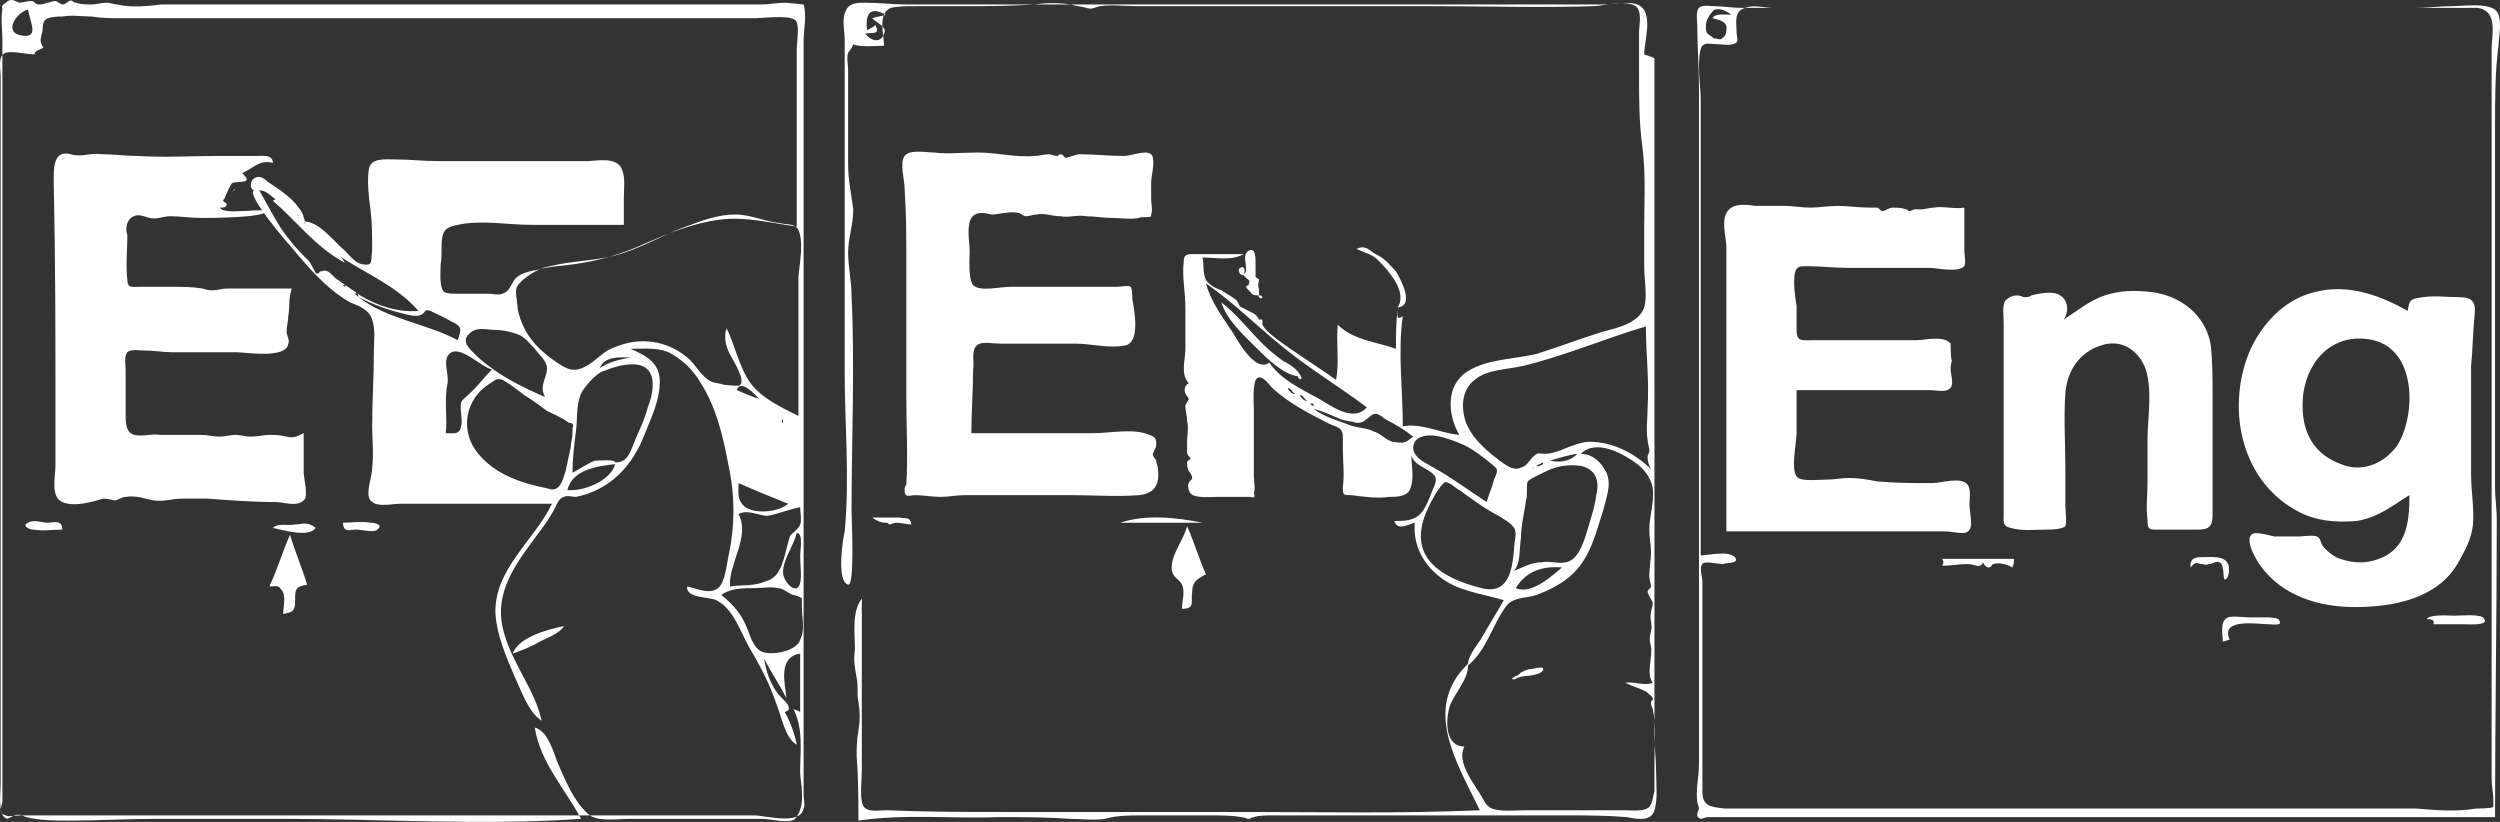 <svg width="146" height="48" viewBox="0 0 146 48" fill="none" xmlns="http://www.w3.org/2000/svg">
<rect x="0" y="0" width="146" height="48" fill="#333333" stroke="none"/>
<path d="M46.93 3.377C46.93 9.008 46.93 14.739 46.93 20.37C46.93 27.409 46.93 34.448 46.93 41.486C46.93 43.095 46.93 44.704 46.93 46.413C46.93 46.715 47.03 47.017 46.93 47.218C46.73 48.224 44.731 47.62 44.031 47.62C43.731 47.62 43.331 47.62 43.031 47.62C37.232 47.62 31.533 47.62 25.734 47.62C18.836 47.62 12.037 47.62 5.138 47.62C3.839 47.62 2.439 47.62 1.139 47.62C0.839 47.62 0.539 47.721 0.339 47.62C-0.06 47.52 0.039 47.218 0.139 46.816C0.139 46.615 0.139 46.514 0.139 46.313C0.139 45.71 0.139 45.207 0.139 44.604C0.139 38.57 0.139 32.437 0.139 26.404C0.139 19.465 0.139 12.427 0.139 5.489C0.139 4.383 0.139 3.377 0.139 2.271C0.139 1.768 0.039 1.064 0.139 0.562C0.139 0.36 0.039 0.36 0.339 0.159C0.639 -0.142 0.839 0.059 1.139 0.159C1.339 0.159 1.539 0.059 1.839 0.059C2.039 0.059 2.039 0.26 2.239 0.26C2.439 0.26 2.539 0.26 2.739 0.159C2.939 0.159 3.039 0.059 3.239 0.059C3.339 0.059 3.539 0.26 3.639 0.26C3.839 0.26 3.839 0.159 4.039 0.059C4.239 -0.042 4.239 0.159 4.439 0.159C4.739 0.26 5.039 0.26 5.338 0.26C5.638 0.26 5.938 0.159 6.238 0.159C6.438 0.159 6.638 0.26 6.838 0.26C7.638 0.461 8.638 0.36 9.438 0.26C10.437 0.26 11.337 0.26 12.337 0.26C20.036 0.26 27.734 0.26 35.432 0.26C37.732 0.26 40.032 0.26 42.331 0.26C43.031 0.26 43.731 0.26 44.431 0.26C44.931 0.26 45.431 0.159 45.831 0.159C45.931 0.159 46.93 0.26 46.93 0.26C47.13 0.863 46.93 1.768 46.93 2.371C46.93 2.774 46.93 3.075 46.93 3.377ZM46.83 46.212C46.83 45.81 46.73 45.508 46.73 45.106C46.73 43.799 46.93 42.593 46.33 41.386C46.43 41.486 46.63 41.486 46.73 41.587C46.73 40.481 46.73 39.274 46.73 38.168C45.431 38.369 45.831 39.878 45.931 40.783C45.531 39.978 45.031 39.274 44.631 38.47C44.731 39.174 44.931 39.777 45.331 40.38C45.531 40.682 45.831 40.883 46.03 41.185C46.13 41.486 46.03 41.486 45.831 41.587C46.13 42.09 46.43 42.894 46.53 43.498C45.831 43.095 45.63 41.788 45.331 41.084C44.931 39.878 44.331 38.772 43.731 37.766C43.231 36.861 42.831 35.554 41.831 35.051C41.431 34.85 40.032 34.95 40.132 34.247C40.632 34.347 41.431 34.749 41.931 34.347C42.331 34.045 42.431 33.04 42.531 32.537C42.931 30.727 42.931 28.917 42.531 27.107C42.231 25.499 41.831 23.789 40.931 22.381C40.532 21.678 39.932 21.074 39.232 20.672C38.532 20.27 37.732 20.37 36.832 20.37C37.732 20.773 38.532 21.175 38.532 22.281C38.532 23.387 38.032 24.392 37.632 25.398C36.932 27.208 35.633 28.616 33.633 29.018C33.433 29.018 33.133 28.917 32.933 29.018C32.633 29.119 32.533 29.42 32.433 29.621C32.033 30.426 31.433 31.13 30.933 31.833C29.834 33.342 28.834 34.95 29.434 36.962C29.934 38.772 31.233 40.28 31.633 42.09C30.833 41.587 30.433 40.28 30.034 39.475C29.534 38.269 29.034 37.163 28.934 35.855C28.834 33.241 31.233 31.532 32.233 29.42C30.733 29.42 29.334 29.42 27.834 29.42C26.334 29.42 24.835 29.42 23.335 29.42C22.835 29.42 21.735 29.722 21.535 29.018C21.435 28.515 21.735 27.811 21.735 27.308C21.835 26.504 21.735 25.7 21.735 24.895C21.735 23.387 21.835 21.979 21.835 20.471C21.835 19.868 21.935 19.264 21.735 18.661C21.535 18.058 20.935 17.857 20.436 17.655C19.036 16.851 17.936 15.544 16.936 14.337C16.736 14.136 14.337 11.321 14.837 11.12C14.537 11.019 14.637 10.516 14.837 10.416C15.136 10.215 15.437 10.416 15.636 10.617C16.236 11.019 17.036 11.522 17.436 12.125C17.536 12.226 17.736 12.527 17.736 12.728C17.836 12.93 17.836 12.93 17.636 13.03C17.536 13.03 17.436 13.03 17.436 13.03C17.236 12.93 17.436 12.728 17.436 12.628C17.336 12.427 17.236 12.628 17.036 12.527C16.836 12.427 17.036 12.326 16.836 12.125C16.736 11.924 16.436 11.823 16.236 11.723C15.836 11.522 15.636 11.12 15.136 11.12C15.736 12.125 16.236 13.231 16.936 14.036C17.236 14.438 17.636 14.84 18.036 15.242C18.136 15.343 18.436 15.946 18.436 15.946C18.636 16.047 18.636 15.845 18.736 15.845C18.936 15.845 18.836 15.745 19.136 15.845C19.336 15.946 19.536 16.248 19.736 16.348C20.136 16.65 20.635 16.952 21.035 17.253C22.035 17.857 23.235 18.259 24.435 18.158C22.535 15.946 19.336 15.443 17.736 12.93C18.636 12.93 19.436 14.036 20.136 14.639C20.436 14.941 20.835 15.443 21.235 15.443C21.835 15.544 21.635 15.142 21.735 14.639C21.735 13.835 21.735 13.03 21.635 12.226C21.535 11.522 21.435 10.617 21.535 9.913C21.635 9.209 22.435 9.31 23.035 9.31C23.935 9.31 24.735 9.41 25.634 9.41C28.534 9.41 31.333 9.41 34.233 9.41C34.833 9.41 36.032 9.108 36.332 9.913C36.532 10.416 36.432 11.019 36.432 11.522C36.432 12.024 36.432 12.628 36.432 13.131C34.633 13.131 32.833 13.131 31.033 13.131C29.634 13.131 28.134 12.829 26.734 13.131C26.234 13.231 25.934 13.332 25.834 13.835C25.734 14.337 25.834 14.84 25.734 15.443C25.734 15.845 25.634 16.75 25.934 17.052C26.134 17.153 26.434 17.153 26.634 17.153C27.234 17.153 27.934 17.153 28.534 17.153C28.734 17.153 29.134 17.253 29.334 17.153C29.734 17.052 29.834 16.65 30.034 16.348C30.334 15.946 30.933 15.845 31.433 15.745C32.133 15.544 32.733 15.544 33.433 15.443C34.933 15.242 36.332 14.84 37.632 14.237C39.032 13.633 40.431 13.03 42.031 12.829C43.531 12.628 45.031 13.03 46.53 13.231C46.53 13.131 46.53 12.93 46.53 12.829C46.53 10.516 46.53 8.304 46.53 5.991C46.53 4.986 46.53 3.88 46.53 2.874C46.53 2.472 46.73 1.366 46.43 1.165C46.03 0.863 44.531 1.064 44.131 1.064C42.531 1.064 40.831 1.064 39.232 1.064C34.233 1.064 29.234 1.064 24.235 1.064C19.636 1.064 15.136 1.064 10.537 1.064C9.438 1.064 8.338 1.064 7.138 1.064C6.538 1.064 5.938 1.064 5.338 0.964C4.739 0.964 4.239 0.863 3.639 0.964C3.439 0.964 2.839 0.964 2.639 1.165C2.439 1.366 2.539 1.668 2.439 1.969C2.339 2.371 2.339 2.472 2.539 2.774C2.439 2.874 1.939 2.975 2.039 3.176C1.539 3.176 0.839 2.975 0.339 3.075C-0.16 3.276 0.039 3.98 0.039 4.483C0.039 4.785 0.039 5.086 0.039 5.287C0.039 6.192 0.039 7.198 0.039 8.103C0.039 15.946 0.039 23.789 0.039 31.632C0.039 35.353 0.039 38.973 0.039 42.693C0.039 43.699 0.039 44.805 0.039 45.81C0.039 46.313 -0.16 47.721 0.439 47.821L0.839 47.62C1.139 47.52 1.239 47.62 1.539 47.721C2.339 47.922 3.239 47.922 4.039 47.922C5.738 47.922 7.438 47.821 9.138 47.821C11.637 47.821 14.037 47.821 16.536 47.821C22.335 47.821 28.134 48.223 33.933 47.821C33.033 46.112 31.533 44.503 31.233 42.492C32.033 42.693 32.333 44 32.633 44.704C33.033 45.609 33.533 46.816 34.333 47.52C34.833 48.022 36.032 47.821 36.732 47.821C38.032 47.821 39.332 47.821 40.532 47.821C41.631 47.821 42.831 47.821 43.931 47.821C44.131 47.821 44.331 47.821 44.531 47.821C44.931 47.821 46.13 48.123 46.43 47.821C46.93 47.218 46.83 46.514 46.83 46.212ZM1.239 2.07C2.339 2.271 1.739 1.265 1.639 0.562C1.039 0.662 0.139 1.869 1.239 2.07ZM3.639 30.928C3.039 30.928 2.539 31.029 1.939 30.928C1.739 30.928 1.239 30.727 1.639 30.526C1.939 30.325 2.539 30.526 2.739 30.526C3.139 30.526 3.639 30.325 3.639 30.928ZM16.136 29.32C14.737 29.32 13.437 29.219 12.137 29.119C11.637 29.119 11.137 29.119 10.637 29.119C10.037 29.119 9.538 29.32 8.938 29.219C8.438 29.119 7.938 28.917 7.338 29.018C7.138 29.018 6.838 29.219 6.738 29.219C6.538 29.219 6.338 29.119 6.038 29.119C5.338 29.32 4.339 29.621 3.639 29.32C2.939 29.018 3.239 27.811 3.239 27.208C3.239 26.202 3.239 25.197 3.239 24.191C3.239 19.666 3.239 15.142 3.139 10.717C3.139 10.014 3.039 8.706 4.139 9.008C4.739 9.209 5.238 8.907 5.938 9.008C6.638 9.008 7.338 9.108 8.038 9.108C9.638 9.209 11.137 9.108 12.737 9.108C13.437 9.108 14.237 9.108 14.937 9.108C15.336 9.108 15.936 9.008 15.936 9.511C15.136 9.31 14.837 9.812 14.137 10.114C14.937 10.818 13.737 10.516 13.537 10.717C13.437 10.818 13.237 11.321 13.137 11.522C13.137 11.622 13.037 11.622 13.037 11.723C13.037 11.823 13.237 11.823 13.237 11.924C13.237 12.125 13.037 12.125 12.837 12.125C13.037 12.427 13.837 12.326 14.137 12.326C14.637 12.326 15.136 12.226 15.536 12.326C15.536 12.728 12.137 12.728 11.737 12.728C11.137 12.728 10.537 12.628 9.938 12.628C9.538 12.628 9.138 12.829 8.738 12.728C8.338 12.628 8.038 12.427 7.638 12.728C7.338 13.03 7.338 13.432 7.438 13.734C7.438 14.538 7.338 15.544 7.438 16.348C7.438 16.851 7.738 16.75 8.138 16.75C8.738 16.75 9.338 16.75 10.037 16.75C10.637 16.75 11.237 16.75 11.837 16.851C12.137 16.952 12.237 16.952 12.437 16.952C12.737 16.952 12.937 16.851 13.237 16.851C14.537 16.851 15.736 16.851 17.036 16.851C16.836 17.454 16.936 17.857 16.836 18.46C16.836 18.762 16.736 19.063 16.736 19.365C16.736 19.566 16.936 19.868 16.836 20.069C16.736 20.974 14.337 20.572 13.837 20.572C12.537 20.572 11.337 20.572 10.037 20.572C9.538 20.572 9.038 20.471 8.438 20.471C8.238 20.471 7.638 20.37 7.438 20.572C7.238 20.773 7.338 21.376 7.338 21.577C7.338 22.482 7.338 23.286 7.338 24.191C7.338 24.594 7.338 25.096 7.638 25.297C8.038 25.599 8.838 25.297 9.338 25.398C10.137 25.398 10.937 25.398 11.737 25.398C12.137 25.398 12.437 25.499 12.837 25.499C13.137 25.499 13.437 25.398 13.737 25.398C14.037 25.398 14.337 25.499 14.637 25.499C15.037 25.499 15.437 25.398 15.736 25.398C16.036 25.398 16.336 25.398 16.736 25.499C17.136 25.599 17.336 25.499 17.736 25.297C17.736 26.102 17.736 26.906 17.736 27.61C17.736 27.912 18.036 29.018 17.736 29.219C17.336 29.621 16.536 29.32 16.136 29.32ZM13.737 11.019C13.637 11.12 13.537 11.22 13.537 11.22C13.637 11.12 13.737 11.12 13.737 11.019ZM16.936 31.23C17.236 32.236 17.636 33.141 17.936 34.146C17.236 34.247 17.236 34.448 17.236 35.051C17.236 35.654 17.136 35.755 16.536 35.855C16.536 35.453 16.736 34.749 16.436 34.448C16.236 34.146 16.136 34.247 15.736 34.247C16.236 33.141 16.536 32.135 16.936 31.23ZM18.436 30.828C18.036 31.431 16.436 30.928 15.936 30.828C16.236 30.526 16.736 30.727 17.236 30.627C17.636 30.627 17.936 30.426 18.436 30.828ZM16.336 11.421C17.036 12.125 17.736 13.03 18.436 13.734C19.036 14.237 19.736 14.639 20.136 15.343C18.436 14.438 17.336 12.93 15.936 11.723C16.136 11.622 16.236 11.522 16.336 11.421ZM20.036 16.65C20.036 16.75 20.235 16.75 20.235 16.65H20.036ZM22.035 30.928C21.835 31.13 21.135 30.928 20.835 30.928C20.436 30.928 20.036 31.13 20.036 30.526C20.535 30.526 21.135 30.426 21.635 30.526C21.835 30.526 22.435 30.627 22.035 30.928ZM20.735 17.153C20.835 17.253 20.835 17.253 20.935 17.354C20.935 17.153 20.835 17.052 20.735 17.153ZM26.734 19.868C26.934 19.264 27.034 19.063 26.334 18.762C26.034 18.56 25.535 18.359 25.135 18.158C24.735 18.058 24.935 18.158 24.635 18.359C24.335 18.56 23.735 18.359 23.335 18.259C22.535 18.058 21.735 17.756 20.935 17.354C22.635 18.661 24.835 18.862 26.734 19.868ZM26.934 23.488C27.034 23.286 27.334 23.085 27.534 22.884C27.934 22.482 28.334 21.979 28.734 21.577C28.134 21.477 26.834 20.069 26.234 20.672C25.834 21.074 26.234 21.879 26.134 22.381C25.934 23.387 26.134 24.392 26.034 25.297C26.534 25.297 26.834 25.398 26.934 24.895C27.034 24.493 26.834 23.89 26.934 23.488ZM31.933 21.376C31.833 20.974 31.433 20.672 31.233 20.37C30.933 20.069 30.733 19.767 30.334 19.566C29.834 19.365 29.334 19.264 28.834 19.264C28.434 19.264 27.834 19.063 27.434 19.465C26.834 19.968 27.534 20.471 27.934 20.873C29.034 21.879 30.433 22.582 31.833 23.186C31.433 22.482 32.033 21.979 31.933 21.376ZM27.934 26.504C28.934 27.711 30.433 28.213 31.933 28.515C32.233 28.616 32.433 28.616 32.633 28.415C32.833 28.213 32.933 27.811 33.033 27.51C33.133 27.007 33.233 26.605 33.333 26.102C33.333 25.8 33.433 25.599 33.433 25.297C33.433 25.197 33.433 25.096 33.433 24.996C33.533 24.795 33.433 24.694 33.233 24.694C32.833 24.392 32.333 24.191 31.933 23.99C31.533 23.689 31.133 23.387 30.634 23.085C30.234 22.784 29.734 22.381 29.334 22.18C29.034 22.08 28.934 22.18 28.634 22.381C27.134 23.286 26.834 25.197 27.934 26.504ZM32.933 36.559C32.733 36.962 31.933 37.263 31.533 37.464C31.033 37.766 30.534 37.967 29.934 38.168C30.334 37.163 32.033 36.761 32.933 36.559ZM46.63 13.432C46.43 13.03 45.931 13.131 45.531 13.03C44.631 12.93 43.831 12.527 42.931 12.527C42.031 12.527 41.131 12.829 40.332 13.131C38.832 13.633 37.432 14.538 35.832 14.941C34.633 15.242 33.333 15.242 32.133 15.544C31.533 15.644 31.033 15.946 30.534 16.348C30.233 16.65 30.134 16.75 30.134 17.052C30.134 17.354 30.234 17.756 30.234 18.058C30.534 19.465 31.333 20.37 32.533 21.175C33.133 21.577 33.533 21.778 34.233 21.376C34.833 21.074 35.233 20.471 35.932 20.27C37.332 19.666 38.932 19.868 40.132 20.873C40.632 21.275 40.931 21.979 41.531 22.281C41.731 22.381 42.031 22.381 42.331 22.482C42.531 22.482 43.131 22.582 43.231 22.482C43.531 22.18 42.831 21.074 42.731 20.873C42.431 20.37 42.231 19.767 42.431 19.164C42.931 20.169 43.131 21.376 43.831 22.381C44.531 23.286 45.63 23.789 46.63 24.292C46.63 21.577 46.63 18.862 46.63 16.147C46.73 15.142 46.93 14.136 46.63 13.432ZM33.133 28.616C34.033 28.716 35.633 28.113 35.932 27.107C34.933 27.208 33.433 27.409 33.133 28.616ZM36.932 26.102C37.232 25.297 37.632 24.594 37.832 23.789C38.232 22.784 38.432 21.275 36.932 21.275C36.332 21.275 35.733 21.477 35.233 21.678C34.833 21.778 34.133 22.582 33.933 22.985C33.633 23.689 33.733 24.493 33.633 25.197C33.533 26.001 33.433 26.806 33.433 27.61C33.833 27.409 34.233 27.107 34.733 26.906C34.933 26.906 35.932 26.806 35.932 27.007C36.532 27.007 36.732 26.605 36.932 26.102ZM36.832 20.873C36.232 20.873 35.333 20.773 35.033 21.477C35.133 21.477 35.133 21.376 35.233 21.376C35.733 21.074 36.332 20.974 36.832 20.873ZM46.83 35.453C46.83 35.353 46.83 35.051 46.83 34.95C46.73 34.85 46.43 34.749 46.33 34.749C46.03 34.649 45.73 34.347 45.431 34.347C45.031 34.247 44.531 34.347 44.031 34.347C43.431 34.347 42.631 34.347 42.131 34.749C42.631 35.152 43.131 35.654 43.431 36.258C43.731 36.761 43.831 37.565 44.331 37.967C44.831 38.369 46.53 38.068 46.73 37.364C47.03 36.761 46.83 36.057 46.83 35.453ZM42.631 34.247C43.331 34.146 44.031 34.247 44.731 33.945C45.431 33.744 45.63 33.141 45.831 32.437C45.931 32.035 46.03 31.632 46.13 31.331C46.23 31.13 46.63 30.928 46.73 30.627C46.83 30.426 46.73 29.923 46.73 29.621C46.13 29.722 45.431 30.023 44.831 30.124C44.331 30.124 43.631 29.722 43.131 30.023C43.831 31.331 42.531 32.94 42.631 34.247ZM44.331 23.286C44.131 23.085 43.231 22.08 43.031 22.784C43.531 22.985 43.931 23.186 44.331 23.286ZM43.131 28.213C43.131 28.817 43.031 29.219 43.531 29.621C44.131 30.023 45.431 29.923 46.03 29.42C45.031 29.018 44.031 28.616 43.131 28.213ZM45.73 24.694V24.493C45.63 24.493 45.63 24.694 45.73 24.694ZM45.73 33.442C45.73 33.945 46.53 34.85 46.73 34.045C46.83 33.643 46.73 32.94 46.73 32.437C46.73 32.135 46.93 31.13 46.53 31.13C46.33 31.934 45.73 32.638 45.73 33.442ZM96.621 3.478C96.621 6.896 96.621 10.315 96.621 13.734C96.621 19.365 96.621 25.096 96.621 30.727C96.621 34.548 96.621 38.369 96.621 42.09C96.621 42.391 96.621 42.693 96.621 42.894C96.621 43.699 96.72 44.403 96.72 45.207C96.72 45.911 96.82 46.615 96.621 47.319C96.421 48.022 95.521 47.821 95.021 47.721C93.821 47.62 92.721 47.62 91.522 47.62C88.722 47.62 85.823 47.62 83.023 47.62C80.124 47.62 77.224 47.62 74.325 47.62C73.925 47.62 73.525 47.62 73.225 47.721C73.125 47.721 73.025 47.821 72.925 47.821C72.825 47.821 72.625 47.721 72.525 47.721C71.925 47.62 71.326 47.62 70.826 47.62C69.426 47.62 68.026 47.62 66.626 47.62C65.927 47.62 65.227 47.62 64.527 47.821C63.827 47.922 63.227 47.821 62.527 47.821C61.127 47.721 59.828 47.721 58.428 47.721C55.629 47.821 52.929 47.52 50.13 47.922C50.13 46.715 50.13 45.408 50.03 44.201C50.03 43.699 50.03 43.196 50.13 42.693C50.23 42.09 50.23 41.587 50.13 40.984C50.03 40.481 50.13 40.079 50.03 39.576C49.93 39.073 49.83 38.47 49.93 37.967C49.93 36.962 49.73 35.755 50.33 34.95C50.33 36.761 50.33 38.57 50.33 40.38C50.33 41.889 50.33 43.498 50.33 45.006C50.33 45.609 50.23 46.212 50.33 46.816C50.43 47.52 51.229 47.319 51.829 47.319C54.129 47.419 56.328 47.419 58.628 47.419C63.327 47.419 67.926 47.419 72.625 47.419C77.224 47.419 81.823 47.52 86.422 47.319C85.123 44.604 83.023 41.386 85.723 38.772C85.823 39.676 84.823 40.581 84.623 41.386C84.423 42.19 84.423 43.598 85.523 43.598C85.023 44.503 86.123 45.81 86.522 46.514C86.722 46.816 86.722 47.017 87.122 47.218C87.722 47.419 88.422 47.319 89.022 47.319C91.022 47.319 92.921 47.319 94.921 47.319C95.321 47.319 96.021 47.419 96.32 47.117C96.52 46.916 96.52 46.514 96.621 46.212C96.621 45.609 96.621 45.006 96.621 44.403C96.621 43.397 96.72 42.291 96.52 41.386C96.421 41.185 96.421 41.185 96.421 40.984C96.421 40.883 96.621 40.883 96.52 40.783C96.52 40.682 96.221 40.481 96.121 40.38C95.721 40.179 95.321 40.079 94.921 39.878C95.421 39.777 96.021 40.079 96.52 39.878C96.121 39.375 96.52 38.369 96.421 37.766C96.32 37.364 96.32 37.263 96.421 36.861C96.52 36.459 96.32 36.157 96.421 35.755C96.421 35.554 96.52 35.453 96.52 35.252C96.52 35.051 96.221 34.749 96.221 34.548C96.221 34.448 96.421 34.347 96.421 34.247C96.421 34.146 96.32 33.844 96.32 33.643C96.32 33.141 96.421 32.638 96.421 32.236C96.421 31.833 96.32 31.431 96.32 30.928C96.32 30.124 96.621 29.32 96.52 28.515C96.421 27.912 96.021 27.409 95.621 27.107C94.821 26.504 93.221 25.599 92.321 26.504C93.021 26.504 93.521 27.007 93.821 27.61C94.121 28.314 93.821 29.018 93.621 29.822C93.221 31.029 92.921 32.437 91.921 33.442C91.322 34.045 90.522 34.448 89.722 34.749C89.122 34.95 88.322 34.85 87.922 35.453C87.122 36.559 86.822 37.967 85.723 38.872C85.723 38.269 86.222 37.766 86.522 37.263C86.922 36.559 87.422 35.755 87.822 35.051C86.522 34.649 85.123 34.548 84.023 33.643C83.023 32.839 82.523 31.733 82.623 30.526C82.223 30.627 81.623 31.029 81.424 30.426C81.923 30.426 82.423 30.426 82.823 30.124C83.223 29.822 83.423 29.219 83.623 28.716C83.723 28.415 84.023 28.012 83.723 27.711C83.323 27.308 82.623 27.208 82.423 26.605C82.423 27.208 82.623 28.012 82.323 28.616C82.123 29.018 81.523 29.018 81.124 29.018C80.424 29.119 79.724 29.018 78.924 28.917C78.424 28.917 78.424 28.917 78.424 28.415C78.524 27.711 78.424 27.007 78.424 26.303C78.424 26.102 78.424 25.8 78.424 25.599C78.424 24.996 78.224 24.996 77.724 24.795C76.524 24.191 75.325 23.588 74.325 22.683C74.125 22.482 73.725 21.879 73.425 22.08C73.125 22.281 73.225 23.588 73.225 23.99C73.225 24.795 73.225 25.7 73.225 26.504C73.225 26.906 73.225 27.308 73.225 27.811C73.225 28.113 73.325 28.515 73.225 28.817C73.325 29.018 73.225 29.119 73.025 29.018C72.925 29.018 72.825 29.018 72.825 29.018C72.625 29.018 72.425 29.018 72.225 29.018C71.825 29.018 71.525 29.018 71.126 29.018C70.726 29.018 69.826 29.119 69.526 28.817C69.426 28.716 69.326 28.314 69.426 28.213C69.426 28.113 69.626 28.012 69.626 27.912C69.626 27.811 69.526 27.61 69.426 27.51C69.326 27.308 69.326 27.208 69.326 27.007C69.326 26.906 69.526 26.806 69.526 26.806C69.526 26.705 69.326 26.605 69.326 26.404C69.326 26.202 69.326 26.001 69.326 25.8C69.326 25.398 69.426 24.996 69.326 24.594C69.326 24.292 69.226 23.99 69.226 23.689C69.226 23.588 69.426 23.387 69.426 23.286L69.226 22.985C69.126 22.683 69.226 22.482 69.426 22.381C68.926 21.879 69.226 20.974 69.226 20.37C69.226 19.566 69.226 18.762 69.226 17.957C69.226 17.052 69.026 16.147 69.126 15.343C69.126 14.941 69.226 14.84 69.626 14.84C69.926 14.84 70.326 14.84 70.626 14.84C71.326 14.84 71.925 14.84 72.625 14.84C71.925 15.242 71.025 15.041 70.226 15.041C70.326 15.443 70.226 15.946 70.426 16.348C70.626 16.65 71.025 16.851 71.326 16.952C71.625 17.153 72.025 17.354 72.225 17.555C72.325 17.655 72.325 17.857 72.525 17.957C72.725 18.058 72.925 18.158 73.125 18.259C73.325 18.359 73.425 18.46 73.525 18.661C73.625 18.661 73.625 18.661 73.725 18.661C73.725 18.762 73.725 18.862 73.725 18.963C73.925 19.365 74.525 19.767 74.925 20.069C75.925 20.773 77.024 21.477 78.024 22.18C78.224 21.175 78.024 20.069 78.124 18.963C79.024 19.868 80.424 19.968 81.523 20.37C81.523 19.566 81.523 18.862 81.623 18.058C81.623 18.359 81.523 18.762 81.923 18.46C81.623 20.572 81.923 22.683 81.923 24.895C83.023 24.694 84.123 25.297 85.223 25.398C84.523 24.191 84.423 22.482 85.723 21.678C86.822 20.974 88.422 20.974 89.722 20.672C91.022 20.27 92.321 19.767 93.621 19.365C94.421 19.164 95.721 18.862 96.021 17.957C96.221 17.253 96.021 16.348 96.021 15.544C96.021 14.84 96.021 14.136 96.021 13.332C96.021 11.823 96.121 10.215 95.921 8.606C95.721 7.198 95.721 5.79 95.721 4.383C95.721 3.578 95.721 2.774 95.721 1.869C95.721 1.467 95.921 0.662 95.521 0.36C94.921 -0.042 93.621 0.36 93.021 0.36C89.922 0.461 86.722 0.36 83.623 0.36C80.324 0.36 77.124 0.36 73.825 0.36C72.125 0.36 70.526 0.36 68.826 0.36C68.026 0.36 67.226 0.36 66.426 0.36C65.727 0.36 64.927 0.26 64.227 0.36C63.827 0.461 63.827 0.562 63.427 0.461C63.127 0.36 62.827 0.36 62.527 0.26C61.827 0.159 61.127 0.159 60.428 0.26C58.928 0.36 57.528 0.36 56.029 0.36C55.129 0.36 54.329 0.36 53.429 0.36C53.029 0.36 52.429 0.36 52.029 0.461C51.229 0.763 51.629 2.07 51.629 2.673C51.429 2.673 50.03 2.774 49.83 2.573C49.83 2.673 49.63 2.975 49.53 3.075C49.43 3.377 49.53 3.779 49.53 4.081C49.53 4.885 49.53 5.69 49.53 6.494C49.53 7.5 49.53 8.505 49.53 9.611C49.53 10.516 49.73 11.421 49.83 12.226C49.83 13.131 49.53 13.935 49.53 14.739C49.53 15.544 49.73 16.449 49.73 17.253C49.93 21.477 49.73 25.7 49.73 29.822C49.73 30.325 49.93 34.247 49.53 34.146C48.83 33.945 49.23 31.431 49.33 31.029C49.63 27.912 49.33 24.795 49.33 21.778C49.33 15.544 49.33 9.41 49.33 3.176C49.33 2.874 49.33 2.573 49.33 2.371C49.33 1.768 49.13 1.064 49.43 0.562C49.63 0.159 50.13 0.159 50.529 0.159C51.329 0.159 52.129 0.26 52.929 0.26C55.229 0.26 57.628 0.26 59.928 0.26C67.826 0.26 75.625 0.26 83.523 0.26C86.323 0.26 89.122 0.26 92.021 0.26C92.521 0.26 93.121 0.26 93.621 0.26C94.321 0.26 95.021 0.059 95.621 0.26C96.621 0.662 96.021 2.371 96.021 3.176C96.621 3.377 96.621 3.377 96.621 3.478ZM50.929 1.064C51.229 0.964 51.429 0.964 51.729 0.863C50.83 0.36 50.53 0.763 50.63 1.768C50.83 1.668 51.029 1.567 51.129 1.466C51.429 2.07 50.929 1.869 50.529 1.969C50.83 2.371 51.429 2.573 51.629 1.969C51.829 1.567 51.229 1.366 50.929 1.064ZM52.529 30.224C52.929 30.325 53.129 30.124 53.229 30.627C52.929 30.627 52.629 30.526 52.329 30.526C52.229 30.526 52.029 30.627 51.929 30.627C51.829 30.526 51.829 30.526 51.729 30.526C51.429 30.526 51.229 30.426 50.929 30.224C51.529 30.224 52.029 30.224 52.529 30.224ZM56.728 12.728C56.428 13.231 56.628 14.136 56.628 14.639C56.628 15.142 56.528 16.248 56.828 16.65C57.228 17.052 58.328 16.75 59.028 16.75C61.127 16.75 63.127 16.75 65.227 16.75C65.427 16.75 65.927 16.65 66.026 16.75C66.126 16.851 66.126 17.253 66.126 17.454C66.227 18.058 66.626 19.968 65.727 20.169C64.827 20.37 63.727 20.069 62.827 20.069C62.027 20.069 61.127 20.069 60.328 20.069C59.728 20.069 59.028 20.069 58.428 20.069C58.028 20.069 57.528 19.968 57.228 20.069C56.628 20.27 56.928 21.175 56.828 21.577C56.828 22.784 56.728 24.091 56.728 25.297C58.728 25.297 60.828 25.297 62.927 25.297C63.227 25.297 63.527 25.297 63.827 25.297C64.827 25.297 66.227 24.996 67.126 25.398C67.426 25.499 67.526 25.599 67.526 25.901C67.526 26.202 67.426 26.202 67.326 26.504C67.326 26.705 67.426 26.705 67.526 26.906C67.526 27.107 67.626 27.208 67.626 27.409C67.726 28.314 67.426 28.817 66.526 28.917C65.227 29.018 63.927 28.917 62.627 28.917C61.327 28.917 60.128 28.917 58.828 28.917C58.028 28.917 57.128 28.917 56.328 28.917C55.828 28.917 55.429 29.018 54.929 29.018C54.429 29.018 53.929 28.917 53.429 28.917C53.129 28.917 52.829 29.119 52.829 28.616C52.829 28.515 52.829 28.415 52.929 28.314C53.029 26.605 52.929 24.895 52.929 23.186C52.929 20.572 52.929 17.957 52.929 15.242C52.929 13.835 52.929 12.427 52.829 11.019C52.829 10.516 52.529 9.511 52.829 9.108C53.129 8.706 54.129 8.907 54.529 8.907C55.429 9.008 56.228 8.907 57.128 8.907C58.228 8.907 59.328 9.209 60.428 9.108C60.628 9.108 61.028 9.008 61.227 9.008C61.427 9.008 61.527 9.108 61.727 9.108C61.827 9.108 61.827 9.008 61.927 9.008C62.127 9.008 62.127 9.209 62.227 9.209C62.427 9.209 62.827 9.008 63.027 9.008C63.927 9.008 64.727 9.108 65.627 9.108C66.126 9.108 67.226 8.606 67.326 9.209C67.426 9.712 67.226 10.215 67.226 10.717C67.226 11.019 67.226 11.321 67.226 11.622C67.226 11.823 67.326 12.326 67.226 12.527V12.628C67.126 12.728 66.626 12.628 66.526 12.728C66.026 12.829 65.427 12.728 64.927 12.728C64.427 12.728 63.927 12.628 63.427 12.628C62.927 12.527 62.427 12.728 61.927 12.628C61.427 12.628 61.028 12.427 60.528 12.527C60.328 12.527 60.128 12.628 59.928 12.628C59.728 12.628 59.628 12.427 59.428 12.427C58.928 12.326 58.328 12.527 57.928 12.527C57.428 12.427 57.028 12.326 56.728 12.728ZM70.226 30.526H65.427C66.926 30.023 68.726 30.224 70.226 30.526ZM69.626 34.548C69.526 35.152 69.826 35.554 69.026 35.554C69.026 35.152 69.226 34.548 69.026 34.146C68.826 33.744 68.426 33.744 68.426 33.141C68.426 32.336 69.126 31.532 69.326 30.727C69.726 31.632 70.026 32.638 70.426 33.543C69.826 33.844 69.626 34.045 69.626 34.548ZM77.024 23.286C77.724 23.689 79.024 24.694 79.824 23.789C78.224 22.582 76.524 21.577 74.925 20.27C73.425 19.063 72.025 17.655 70.426 16.549C70.726 17.655 71.425 18.56 72.025 19.465C72.325 19.968 73.325 21.778 74.125 21.175C74.825 22.18 75.924 22.683 77.024 23.286ZM76.025 22.08C75.924 22.281 75.725 21.979 75.825 21.979C74.925 21.879 73.925 20.873 73.325 20.27C72.625 19.566 71.625 18.661 71.326 17.655C72.225 18.359 72.925 19.264 73.725 20.069C74.125 20.471 74.525 20.773 74.925 21.074C75.325 21.275 75.825 21.577 76.025 22.08ZM73.725 17.354C73.625 17.555 73.425 17.253 73.525 17.253C73.325 17.253 73.125 17.253 73.025 17.052C72.925 16.952 72.925 16.952 72.825 16.851C72.725 16.75 72.825 16.65 72.925 16.65C72.925 16.449 73.025 16.549 72.925 16.348C72.925 16.348 72.625 16.147 72.625 16.047C72.425 16.147 72.225 15.745 72.425 15.644C72.725 15.443 72.725 15.946 72.625 16.047C73.025 15.745 72.425 14.941 72.925 14.639C73.325 14.438 73.325 15.041 73.325 15.343C73.325 15.544 73.325 15.745 73.325 15.946C73.325 16.047 73.325 16.047 73.325 16.147C73.325 16.248 73.525 16.248 73.525 16.348C73.525 16.449 73.425 16.65 73.525 16.851C73.525 16.952 73.525 17.052 73.525 17.153C73.525 17.354 73.625 17.153 73.725 17.354ZM75.625 22.985C75.525 22.985 75.325 22.582 75.225 22.683C75.225 22.784 75.525 23.085 75.625 22.985ZM76.325 23.387C76.225 23.387 76.025 22.985 75.925 23.085C75.925 23.186 76.225 23.488 76.325 23.387ZM76.524 23.588C76.624 23.689 76.624 23.689 76.724 23.689C76.824 23.689 76.624 23.488 76.524 23.588ZM82.523 25.499C82.023 25.096 81.523 24.795 80.924 24.493C80.524 24.191 80.324 23.99 79.924 24.392C79.624 24.594 79.624 24.694 79.224 24.694C78.924 24.594 78.624 24.594 78.324 24.493C77.824 24.292 77.224 23.99 76.724 23.89C77.424 24.392 78.224 24.594 79.024 24.895C79.424 24.996 79.824 24.996 80.224 25.197C80.624 25.297 80.924 25.7 81.323 25.8C82.023 25.901 82.023 25.901 82.523 25.499ZM81.623 17.957C82.023 17.354 81.623 16.549 81.224 16.047C81.023 15.745 80.724 15.443 80.424 15.142C80.124 14.84 79.624 14.739 79.224 14.538C79.824 14.237 80.024 14.739 80.524 14.941C80.924 15.142 81.224 15.544 81.523 15.845C81.823 16.348 82.623 17.857 81.623 17.957ZM83.723 27.308C84.823 27.912 85.723 28.616 86.822 29.32C86.922 28.917 87.122 28.515 87.222 28.113C87.222 28.012 87.422 27.711 87.422 27.51C87.422 27.308 87.322 27.308 87.122 27.107C86.622 26.705 86.123 26.303 85.523 26.001C84.823 25.7 83.223 24.996 82.623 25.8C82.223 26.605 83.223 27.007 83.723 27.308ZM88.422 32.035C88.422 31.632 88.622 31.13 88.422 30.828C88.222 30.526 87.822 30.325 87.522 30.124C86.722 29.722 85.923 29.119 85.223 28.616C85.023 28.515 84.823 28.314 84.623 28.213C84.323 28.113 84.423 28.113 84.123 28.415C83.823 28.817 83.623 29.219 83.423 29.621C83.023 30.426 82.823 31.331 83.123 32.135C83.623 33.442 85.323 34.045 86.522 34.347C88.122 34.749 88.322 33.241 88.422 32.035ZM96.421 27.409C96.32 27.208 96.221 27.007 96.221 26.705C96.221 26.504 96.32 26.504 96.32 26.303C96.32 26.102 96.221 25.901 96.221 25.7C96.121 25.096 96.221 24.392 96.221 23.789C96.32 22.18 96.121 20.672 96.121 19.063C93.721 19.767 91.421 20.773 88.922 21.376C88.022 21.577 86.822 21.577 86.123 22.18C85.323 22.784 85.323 23.89 85.623 24.694C86.023 25.7 86.922 26.404 87.722 27.007C88.022 27.208 88.422 27.51 88.822 27.308C89.222 27.208 89.322 26.806 89.622 26.605C89.822 26.404 89.922 26.504 90.222 26.504C90.522 26.504 90.822 26.404 91.122 26.303C91.621 26.102 92.321 25.8 92.821 25.8C94.221 25.8 95.521 26.504 96.421 27.409ZM88.522 39.475C88.622 39.475 88.722 39.375 88.822 39.274C89.022 39.174 89.222 39.073 89.422 39.073C89.522 39.073 90.122 38.872 90.122 39.073C90.122 39.375 89.322 39.475 89.122 39.475C88.922 39.475 88.722 39.576 88.622 39.576C88.622 39.576 88.522 39.676 88.422 39.676C88.122 39.676 88.522 39.475 88.522 39.475ZM90.322 27.51C90.122 27.61 89.422 27.912 89.222 28.113C89.122 28.314 89.222 28.917 89.122 29.219C89.022 29.923 88.822 30.727 88.822 31.431C88.722 32.035 88.822 32.839 88.422 33.342C88.922 33.141 89.422 32.839 90.022 32.839C90.522 32.738 91.022 32.94 91.421 32.839C92.121 32.738 92.421 31.833 92.621 31.23C92.821 30.526 93.121 29.722 93.221 28.917C93.421 28.113 93.221 27.409 92.321 27.208C91.621 27.107 90.922 27.208 90.322 27.51ZM91.222 33.141C90.122 33.04 89.122 33.342 88.522 34.347C89.422 34.749 90.622 33.643 91.222 33.141ZM89.522 27.409C89.722 27.007 89.622 27.308 89.922 27.208C90.022 27.107 90.122 27.208 90.122 27.007C90.122 27.007 89.422 27.308 89.522 27.409ZM92.121 26.504C91.921 26.504 91.122 26.705 90.522 26.906C91.022 27.007 91.621 27.007 92.121 26.504ZM145.711 7.399C145.711 12.728 145.711 18.058 145.711 23.387C145.711 23.99 145.711 24.594 145.711 25.297C145.711 25.599 145.711 26.001 145.711 26.303C145.711 27.007 145.711 27.811 145.711 28.515C145.711 29.119 145.811 29.722 145.811 30.325C145.811 36.157 145.711 41.889 145.711 47.721C145.511 47.721 145.311 47.721 145.011 47.721C140.612 47.721 136.213 47.721 131.814 47.721C125.315 47.721 118.716 47.721 112.217 47.721C108.118 47.721 104.119 47.721 100.02 47.721C99.92 47.721 99.82 47.721 99.72 47.721C99.62 47.721 99.42 47.821 99.32 47.821C99.12 47.721 99.12 47.721 99.12 47.52C99.12 47.419 99.22 47.319 99.22 47.218C99.22 47.117 99.12 46.916 99.12 46.816C99.02 46.112 99.22 45.408 99.22 44.604C99.22 42.995 99.22 41.386 99.22 39.676C99.22 33.543 99.22 27.308 99.22 21.175C99.22 15.845 99.22 10.416 99.22 5.086C99.22 3.88 99.12 2.673 99.12 1.466C99.12 1.265 99.02 0.662 99.22 0.461C99.42 0.26 99.92 0.36 100.12 0.36C100.62 0.36 101.12 0.461 101.719 0.461C102.119 0.461 102.419 0.461 102.819 0.461C107.818 0.461 112.917 0.461 117.916 0.461C124.115 0.461 130.214 0.461 136.413 0.461C137.912 0.461 139.512 0.461 141.012 0.461C141.712 0.461 142.511 0.36 143.211 0.36C143.911 0.36 145.111 0.159 145.711 0.562C146.211 0.964 145.911 2.17 145.911 2.673C145.711 4.181 145.711 5.79 145.711 7.399ZM145.511 45.408C145.511 41.989 145.511 38.57 145.511 35.152C145.511 29.521 145.511 23.99 145.511 18.359C145.511 13.935 145.511 9.511 145.511 5.086C145.511 4.383 145.511 3.578 145.511 2.874C145.511 2.07 145.911 0.662 144.711 0.461C144.311 0.461 144.011 0.461 143.611 0.461C143.311 0.461 143.011 0.461 142.711 0.461C138.712 0.461 134.713 0.461 130.714 0.461C125.115 0.461 119.516 0.461 113.917 0.461C110.518 0.461 107.018 0.461 103.619 0.461C103.019 0.461 102.419 0.26 101.919 0.461C101.22 0.662 101.42 1.366 101.42 1.969C101.42 2.07 101.52 2.371 101.42 2.472C101.32 2.573 101.42 2.472 101.22 2.573C101.02 2.673 100.42 2.573 100.12 2.573C99.92 2.573 99.62 2.472 99.42 2.673C99.22 2.874 99.22 3.679 99.22 3.98C99.22 4.584 99.32 5.187 99.32 5.79C99.32 6.192 99.32 6.595 99.32 7.097C99.32 12.024 99.32 16.952 99.32 21.778C99.32 25.297 99.32 28.917 99.32 32.437C99.72 32.437 100.92 32.135 101.32 32.537C101.619 32.94 100.82 32.839 100.62 32.94C100.32 32.94 99.52 32.738 99.42 32.94C99.22 33.141 99.42 33.744 99.42 33.945C99.42 34.045 99.42 34.247 99.42 34.347C99.42 38.269 99.42 42.291 99.42 46.212C99.42 47.117 99.92 47.117 100.72 47.218C101.32 47.218 101.819 47.218 102.419 47.218C102.719 47.218 103.019 47.218 103.219 47.218C104.619 47.218 106.019 47.218 107.518 47.218C112.417 47.218 117.216 47.218 122.115 47.218C126.815 47.218 131.514 47.218 136.213 47.218C137.412 47.218 138.612 47.218 139.812 47.218C140.212 47.218 140.712 47.218 141.112 47.218C142.311 47.319 143.411 47.419 144.611 47.218C144.711 47.218 145.511 47.218 145.611 47.117C145.611 47.117 145.611 46.715 145.611 46.615C145.611 46.413 145.511 45.911 145.511 45.408ZM99.62 1.567C99.62 2.07 99.82 1.969 100.12 2.271C100.12 2.17 100.42 2.371 100.52 2.271C100.72 2.17 100.82 1.969 100.82 1.768C100.92 1.265 100.42 1.165 100.02 1.064C100.12 0.763 100.82 0.863 101.12 0.863C100.82 0.662 100.52 0.461 100.12 0.562C99.82 0.863 99.62 1.165 99.62 1.567ZM113.517 31.029C109.318 31.029 105.019 31.029 100.82 31.029C100.82 27.711 100.82 24.493 100.82 21.175C100.82 19.264 100.82 17.454 100.82 15.544C100.82 15.242 100.82 14.84 100.82 14.538C100.82 13.935 100.62 13.332 100.72 12.728C100.92 11.823 101.819 11.924 102.519 12.024C103.119 12.024 103.619 12.024 104.219 12.024C104.719 12.024 105.219 12.125 105.719 12.125C106.219 12.125 106.818 12.024 107.318 12.024C107.918 12.024 108.518 12.125 109.218 12.125C109.318 12.125 109.518 12.125 109.618 12.125C109.718 12.125 109.818 12.326 109.918 12.326C110.118 12.326 110.318 12.125 110.518 12.125C110.818 12.125 111.018 12.125 111.318 12.226C111.418 12.226 111.418 12.326 111.518 12.326C111.618 12.326 111.717 12.226 111.817 12.226C112.017 12.226 112.117 12.226 112.217 12.226C112.417 12.226 112.717 12.125 112.917 12.125C113.517 12.024 114.117 12.226 114.717 12.125C114.717 12.93 114.717 13.734 114.717 14.639C114.717 14.84 114.817 15.343 114.717 15.544C114.317 15.946 113.117 15.644 112.717 15.644C111.118 15.644 109.518 15.644 107.918 15.644C107.118 15.644 106.319 15.544 105.519 15.544C105.119 15.544 104.919 15.544 104.819 15.946C104.719 16.549 104.819 17.253 104.919 17.857C104.919 18.359 104.919 18.762 104.919 19.264C104.919 19.968 105.219 19.868 105.919 19.868C106.519 19.868 107.118 19.868 107.718 19.868C108.818 19.868 110.018 19.868 111.118 19.868C111.418 19.868 111.618 19.868 111.917 19.868C112.417 19.868 113.517 19.566 113.917 20.069C113.917 20.069 113.917 21.175 114.017 21.074C113.917 21.074 113.917 21.678 113.917 21.577C113.917 21.979 114.217 22.582 113.717 22.784C113.417 22.884 113.017 22.784 112.717 22.784C112.217 22.784 111.717 22.784 111.118 22.784C109.018 22.784 107.018 22.784 104.919 22.784C104.919 23.588 104.919 24.493 104.919 25.297C104.919 25.901 104.519 27.61 105.019 27.912C105.319 28.113 106.219 28.012 106.619 28.012C107.118 28.012 107.518 27.912 108.018 27.912C108.518 27.912 109.118 28.012 109.618 28.113C110.718 28.213 111.717 28.213 112.817 28.213C113.417 28.213 114.517 27.811 114.917 28.314C115.117 28.616 115.017 29.119 115.017 29.42C115.017 29.822 115.117 30.224 115.117 30.627C115.017 31.431 114.317 31.029 113.517 31.029ZM113.417 32.638C114.817 32.638 116.217 32.638 117.616 32.638C117.616 32.839 117.616 32.94 117.516 33.141C117.216 32.94 116.717 32.839 116.417 32.94C116.317 32.94 116.317 33.141 116.117 33.141C116.017 33.141 115.817 32.94 115.817 32.839C115.617 33.241 115.317 32.94 114.917 32.94C114.417 32.94 113.917 33.04 113.417 33.04C113.517 32.94 113.517 32.738 113.417 32.638ZM128.414 30.928C127.814 30.928 127.214 30.928 126.515 30.928C126.315 30.928 126.015 30.928 125.815 30.928C125.415 30.928 125.415 30.727 125.415 30.325C125.315 29.621 125.415 28.917 125.415 28.213C125.415 27.409 125.415 26.504 125.415 25.7C125.415 24.392 125.715 22.884 125.315 21.577C124.915 20.471 123.915 19.767 122.715 20.169C121.416 20.572 120.716 21.678 120.616 22.985C120.516 24.392 120.616 25.901 120.616 27.308C120.616 28.113 120.616 28.817 120.616 29.521C120.616 29.822 120.716 30.526 120.616 30.727C120.416 30.928 119.716 30.928 119.516 30.928C118.816 30.928 118.116 31.029 117.416 30.828C116.916 30.727 117.016 30.426 117.016 29.923C117.016 27.208 117.016 24.594 117.016 21.879C117.016 20.873 117.016 19.868 117.016 18.862C117.016 18.46 116.916 17.857 117.116 17.555C117.316 17.354 117.516 17.253 117.816 17.253C118.016 17.253 118.116 17.354 118.216 17.354C118.416 17.354 118.516 17.354 118.616 17.253C119.016 17.153 119.916 16.952 120.316 17.253C120.816 17.555 120.816 18.259 120.516 18.661C121.316 18.158 122.015 17.555 122.915 17.253C123.815 16.952 124.715 16.952 125.615 17.052C127.314 17.253 128.814 18.359 129.114 20.169C129.214 21.175 129.214 22.18 129.214 23.085C129.214 24.292 129.214 25.398 129.214 26.605C129.214 27.711 129.214 28.716 129.214 29.822C129.214 30.526 129.214 30.928 128.414 30.928ZM129.614 32.839C129.414 32.738 129.214 32.94 129.014 32.94C128.714 33.04 128.814 32.94 128.514 32.94C128.214 32.839 128.214 32.839 127.914 33.141C127.914 32.537 128.214 32.537 128.714 32.537C129.114 32.537 129.914 32.437 130.114 32.94C130.214 33.04 130.214 33.844 129.914 33.844C129.814 33.744 129.914 32.94 129.614 32.839ZM132.513 36.459C131.914 36.459 129.614 36.057 130.214 37.364C130.114 37.364 129.914 37.464 129.814 37.464C129.814 37.062 129.614 36.258 130.114 36.057C130.414 35.956 131.014 36.057 131.414 36.057C131.714 36.057 132.113 36.057 132.413 36.057C132.513 36.057 133.113 36.057 133.113 36.258C133.313 36.559 132.713 36.459 132.513 36.459ZM137.512 35.453C135.513 35.453 133.313 34.85 132.013 33.04C131.714 32.638 130.914 31.23 131.714 31.13C132.013 31.13 132.413 31.23 132.813 31.331C133.313 31.331 133.713 31.331 134.213 31.331C134.513 31.331 135.013 31.23 135.313 31.331C135.513 31.431 135.513 31.632 135.613 31.833C135.813 32.135 136.113 32.336 136.413 32.537C137.112 32.839 137.912 32.94 138.612 32.738C140.512 32.236 140.712 30.627 140.712 28.917C139.712 29.521 138.912 30.224 137.612 30.426C136.413 30.526 135.313 30.426 134.313 29.923C130.914 28.213 130.014 23.99 131.314 20.672C132.013 18.963 133.413 17.454 135.213 17.052C137.112 16.549 139.012 17.253 140.612 18.158C140.712 17.454 140.812 17.454 141.512 17.354C142.211 17.253 142.911 17.354 143.611 17.354C144.411 17.354 144.611 17.655 144.511 18.46C144.411 19.465 144.411 20.37 144.311 21.376C144.311 23.488 144.311 25.599 144.311 27.711C144.311 28.716 144.511 29.722 144.411 30.727C144.311 31.532 143.911 32.236 143.511 32.94C142.311 34.95 139.812 35.453 137.512 35.453ZM140.012 26.001C141.112 24.191 141.112 20.471 138.612 19.868C136.413 19.365 134.813 20.873 134.513 22.985C134.313 24.795 134.813 26.404 136.713 27.107C137.912 27.61 139.212 27.107 140.012 26.001ZM145.011 36.057C145.511 36.559 144.211 36.459 143.911 36.459C143.311 36.459 142.711 36.459 142.112 36.459C142.211 36.157 141.912 36.157 141.712 36.157C141.912 35.855 143.011 35.956 143.311 35.956C143.711 35.956 144.711 35.855 145.011 36.057Z" fill="white"/>
</svg>
